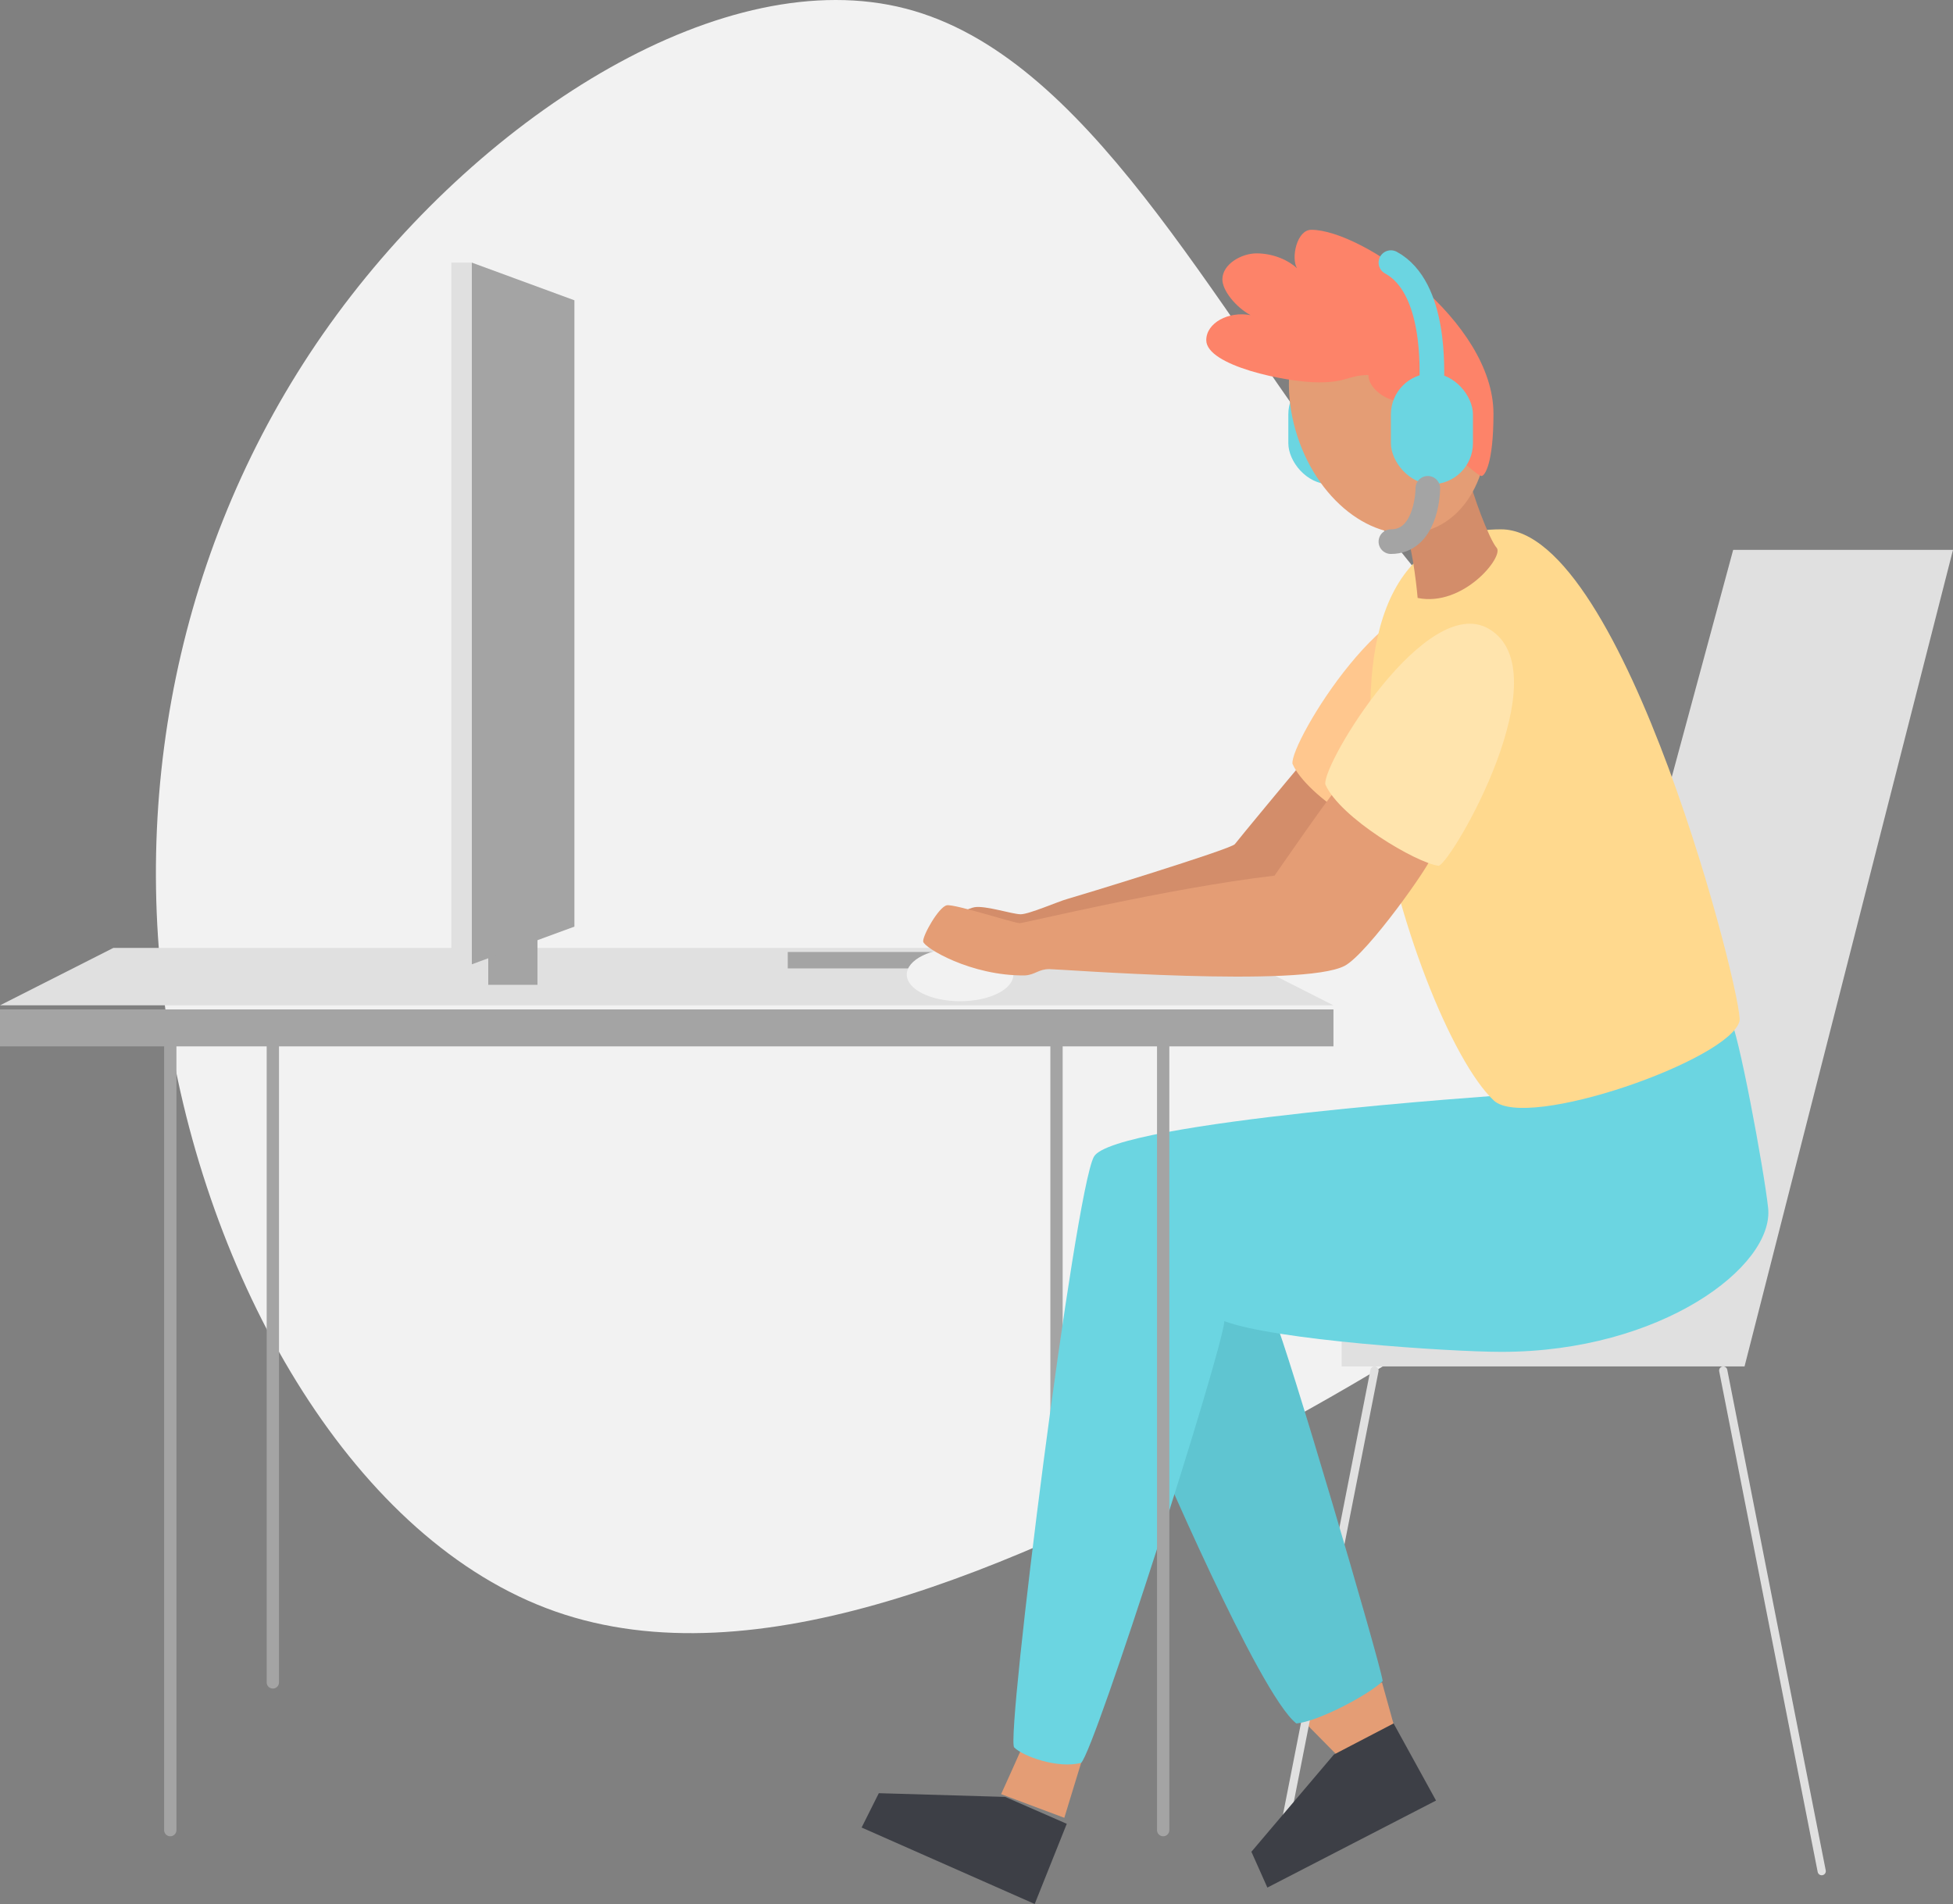 <?xml version="1.0" encoding="UTF-8"?>
<svg width="476px" height="464px" viewBox="0 0 476 464" version="1.1" xmlns="http://www.w3.org/2000/svg" xmlns:xlink="http://www.w3.org/1999/xlink">
    <rect x="0" y="0" width="476" height="464" fill="#808080" stroke="none"/>
    <g stroke="none" stroke-width="1" fill="none" fill-rule="evenodd">
        <g transform="translate(-151, -1177)">
            <g transform="translate(151, 1177)">
                <path d="M332.241,122.665 C370.163,172.637 416.41,213.416 413.902,250.718 C411.395,287.926 360.147,321.57 303.351,352.025 C246.468,382.517 184.125,409.82 135.353,392.717 C86.581,375.613 51.36,313.922 41.168,251.637 C30.976,189.352 45.575,126.317 82.074,76.708 C118.573,27.099 176.792,-9.316 220.794,2.11 C264.796,13.535 294.319,72.605 332.241,122.665 Z" fill="#F2F2F2" fill-rule="nonzero"></path>
                <line x1="257.5" y1="254" x2="257.5" y2="410" stroke="#A4A4A4" stroke-width="3" stroke-linecap="round" stroke-linejoin="round"></line>
                <rect fill="#6BD5E1" fill-rule="nonzero" x="314" y="91" width="20" height="27" rx="10"></rect>
                <path d="M249.466,425 C248.767,426.715 244,437.231 244,437.231 L259.403,443 L264,427.971 L249.466,425 Z" fill="#E49D75" fill-rule="nonzero"></path>
                <polygon fill="#E49D75" fill-rule="nonzero" points="336.834 410 340 421.39 326.14 428 317 418.727"></polygon>
                <path d="M316.449,187 C314.881,188.821 301.898,204.483 300.967,205.72 C300.037,206.957 262.023,218.574 260.018,219.115 C258.013,219.655 250.806,222.807 248.777,222.807 C246.747,222.807 240.233,220.641 237.535,221.086 C234.838,221.532 226.226,226.6 227.056,228.622 C227.887,230.644 320.864,223.893 320.864,223.893 L331,192.174 L316.449,187 Z" fill="#D38D6A" fill-rule="nonzero"></path>
                <line x1="335" y1="334" x2="311" y2="456" stroke="#E0E0E0" stroke-width="2" stroke-linecap="round" stroke-linejoin="round"></line>
                <polygon fill="#E0E0E0" fill-rule="nonzero" points="422.424 134 476 134 425.192 333 327 333 327 320.046 381.979 283.563"></polygon>
                <path d="M310.684,321.596 C313.407,327.15 336.404,405.127 337,409.661 C334.07,412.73 321.367,419.555 315.941,420 C306.751,412.78 281,352.149 281,352.149 C281,352.149 289.77,301.845 310.684,321.596 Z" fill="#5FC5D1" fill-rule="nonzero"></path>
                <path d="M421.545,248 C423.538,250.37 429.985,285.35 430.944,294.397 C432.416,308.617 404.866,329.446 365.975,329.446 C353.136,329.446 310.63,326.58 298.418,321.966 C297.791,329.696 267.002,426.114 263.512,429.607 C257.779,431.105 249.301,427.989 247.183,425.845 C245.066,423.7 261.895,290.503 266.607,281.901 C271.319,273.299 367.322,266.835 367.322,266.835 L421.545,248 Z" fill="#6BD5E1" fill-rule="nonzero"></path>
                <path d="M354.896,148.264 C372.765,158.801 346.046,204.826 342.667,206 C337.282,205.372 318.532,194.296 315.017,186.144 C314.259,181.136 339.636,139.259 354.896,148.264 Z" fill="#FFC78E" fill-rule="nonzero"></path>
                <path d="M365.849,129 C396.063,129 425.158,244.251 423.964,248.865 C421.521,258.325 372.025,275.626 364.084,268.194 C343.998,249.411 306.955,129 365.849,129 Z" fill="#FFD98E" fill-rule="nonzero"></path>
                <line x1="420" y1="334" x2="444" y2="456"  stroke="#E0E0E0" stroke-width="2" stroke-linecap="round" stroke-linejoin="round"></line>
                <polygon fill="#3D3F46" fill-rule="nonzero" points="260 444.461 252.186 464 210 445.368 214.191 437 245 437.907"></polygon>
                <polygon fill="#3D3F46" fill-rule="nonzero" points="339.657 420 350 438.795 308.895 460 305 451.276 325.102 427.585"></polygon>
                <path d="M357.968,116 C358.642,119.831 362.919,131.382 364.776,133.499 C366.633,135.616 356.637,147.992 345.52,145.724 C345.186,141.836 343.867,130.827 342.122,129 C340.376,127.172 357.968,116 357.968,116 Z" fill="#D38D6A" fill-rule="nonzero"></path>
                <ellipse id="Oval" fill="#E49D75" fill-rule="nonzero" transform="translate(338.344, 99.145) rotate(-18.072) translate(-338.344, -99.145) " cx="338.344" cy="99.145" rx="23.27" ry="31.601"></ellipse>
                <path d="M319.6,56 C332.038,56 364,78.352 364,100.842 C364,112.912 361.89,116 361.09,116 C360.291,116 352.574,109.943 352.574,105.592 C352.574,101.24 351.056,94.804 349.577,94.804 C347.079,94.804 346.711,97.615 340.429,97.615 C338.026,97.615 333.511,94.716 333.511,91.387 C328.41,91.476 328.41,93.181 321.411,93.181 C313.481,93.181 294,89.126 294,82.899 C294,78.68 299.438,75.775 304.796,76.804 C301.168,74.84 297.927,70.785 297.927,68.101 C297.927,64.343 302.61,61.747 306.238,61.747 C310.54,61.747 314.249,63.579 316.103,65.373 C314.623,62.783 316.085,56 319.6,56 Z" fill="#FD8369" fill-rule="nonzero"></path>
                <circle id="Oval" fill="#E49D75" fill-rule="nonzero" cx="348.5" cy="101.5" r="6.5"></circle>
                <rect id="Rectangle" fill="#A4A4A4" fill-rule="nonzero" x="0" y="246" width="325" height="9"></rect>
                <polygon fill="#E0E0E0" fill-rule="nonzero" points="297.354 231 162.666 231 162.327 231 27.64 231 0 245 162.327 245 162.666 245 325 245"></polygon>
                <line x1="41.5" y1="254" x2="41.5" y2="446"  stroke="#A4A4A4" stroke-width="3" stroke-linecap="round" stroke-linejoin="round"></line>
                <line x1="66.5" y1="254" x2="66.5" y2="410"  stroke="#A4A4A4" stroke-width="3" stroke-linecap="round" stroke-linejoin="round"></line>
                <line x1="283.5" y1="254" x2="283.5" y2="446"  stroke="#A4A4A4" stroke-width="3" stroke-linecap="round" stroke-linejoin="round"></line>
                <rect id="Rectangle" fill="#A4A4A4" fill-rule="nonzero" x="192" y="232" width="57" height="4"></rect>
                <rect id="Rectangle" fill="#A4A4A4" fill-rule="nonzero" x="119" y="227" width="12" height="13"></rect>
                <ellipse id="Oval" fill="#F2F2F2" fill-rule="nonzero" cx="234" cy="237.5" rx="13" ry="6.5"></ellipse>
                <path d="M325.19,193 C323.319,195.054 311.87,211.639 310.635,213.392 C284.443,216.47 249.832,224.932 248.559,224.976 C247.287,225.02 232.732,220.271 230.78,220.616 C228.828,220.962 224.837,228.01 225.005,229.461 C225.174,230.913 236.636,237.886 249.832,237.71 C252.326,237.54 253.143,236.171 255.731,236.171 C258.319,236.171 317.47,240.776 327.734,235.373 C333.316,232.427 349,210.207 349,208.542 C349,206.877 325.19,193 325.19,193 Z" fill="#E49D75" fill-rule="nonzero"></path>
                <path d="M362.9,153.264 C380.761,163.801 354.05,209.826 350.671,211 C345.281,210.372 326.538,199.296 323.017,191.144 C322.259,186.136 347.634,144.259 362.9,153.264 Z" fill="#FFE4AD" fill-rule="nonzero"></path>
                <rect id="Rectangle" fill="#E0E0E0" fill-rule="nonzero" x="110" y="64" width="5" height="171"></rect>
                <polygon fill="#A4A4A4" fill-rule="nonzero" points="115 64 115 149.497 115 235 140 225.813 140 149.497 140 73.181"></polygon>
                <rect id="Rectangle" fill="#6BD5E1" fill-rule="nonzero" x="339" y="91" width="20" height="27" rx="10"></rect>
                <path d="M348.965,94 C348.965,90.523 350.129,70.045 339,64"  stroke="#6BD5E1" stroke-width="6" stroke-linecap="round" stroke-linejoin="round"></path>
                <path d="M348,119 C348,120.949 347.244,132 339,132"  stroke="#A4A4A4" stroke-width="6" stroke-linecap="round" stroke-linejoin="round"></path>
            </g>
        </g>
    </g>
</svg>